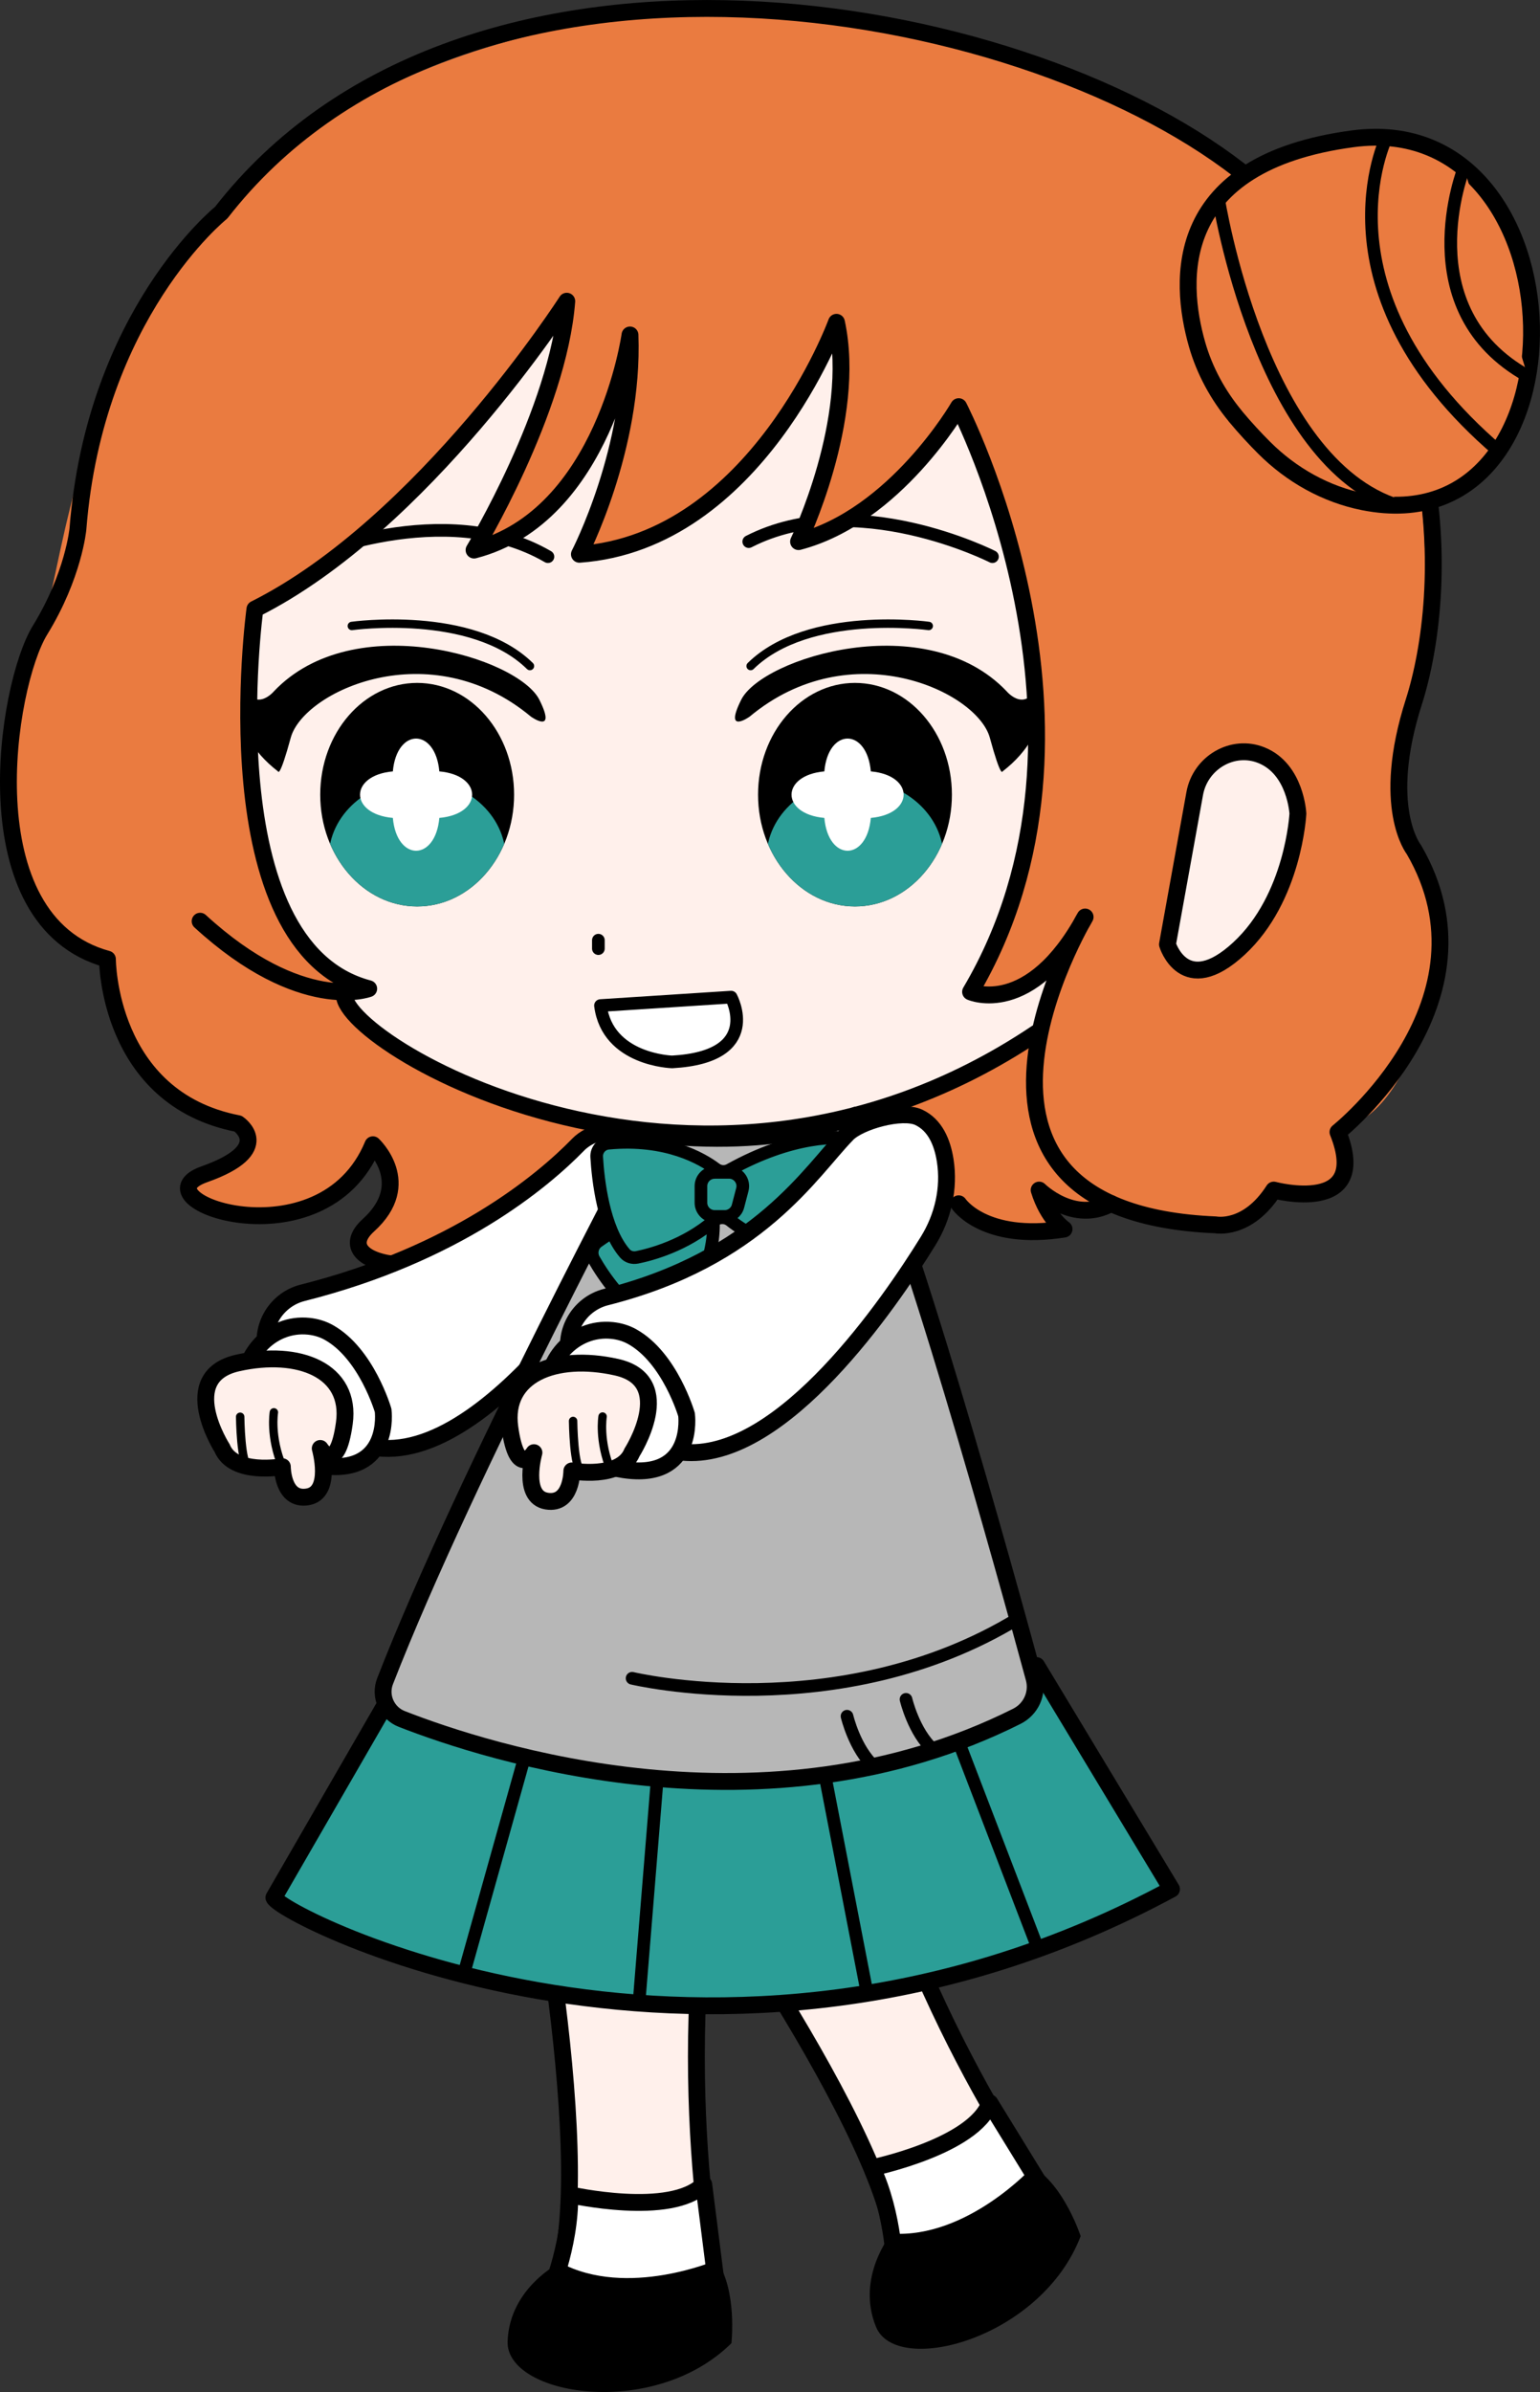 <?xml version="1.0" encoding="UTF-8"?>
<svg id="_レイヤー_2" data-name="レイヤー 2" xmlns="http://www.w3.org/2000/svg" xmlns:xlink="http://www.w3.org/1999/xlink" viewBox="0 0 365.43 567.15">
  <rect x="0" y="0" width="365.43" height="567.15" fill="#333333" stroke="none"/>
  <defs>
    <style>
      .cls-1, .cls-2, .cls-3, .cls-4 {
        fill: none;
      }

      .cls-5 {
        clip-path: url(#clippath);
      }

      .cls-6, .cls-7, .cls-8 {
        fill: #2b9e97;
      }

      .cls-6, .cls-9, .cls-10, .cls-11, .cls-12, .cls-2, .cls-3, .cls-8, .cls-13, .cls-14, .cls-4 {
        stroke: #000;
        stroke-linecap: round;
        stroke-linejoin: round;
      }

      .cls-6, .cls-9, .cls-10, .cls-11, .cls-12, .cls-3 {
        stroke-width: 4px;
      }

      .cls-15, .cls-10, .cls-13 {
        fill: #ea7b40;
      }

      .cls-16, .cls-12, .cls-14 {
        fill: #fff;
      }

      .cls-17, .cls-11 {
        fill: #fff0eb;
      }

      .cls-9 {
        fill: #b7b7b7;
      }

      .cls-18 {
        clip-path: url(#clippath-1);
      }

      .cls-2 {
        stroke-width: 2px;
      }

      .cls-8, .cls-13, .cls-14, .cls-4 {
        stroke-width: 3px;
      }
    </style>
    <clipPath id="clippath">
      <ellipse class="cls-1" cx="98.99" cy="188.42" rx="23" ry="26.5"/>
    </clipPath>
    <clipPath id="clippath-1">
      <ellipse class="cls-1" cx="202.88" cy="188.42" rx="23" ry="26.5"/>
    </clipPath>
  </defs>
  <g id="_レイヤー_1-2" data-name="レイヤー 1">
    <g id="character">
      <g id="face">
        <ellipse class="cls-17" cx="167.99" cy="154.42" rx="126" ry="113.5"/>
        <path class="cls-14" d="M142.49,238.42l31-2s7.7,14.16-13.99,15.36c0,0-15.36-.4-17.01-13.36Z"/>
        <line class="cls-4" x1="141.99" y1="222.92" x2="141.99" y2="224.92"/>
        <g>
          <path d="M56.99,160.92s-4,12,9,22c0,0,.37,1.65,3-8,3-11,33-25,57-5,0,0,6.22,4.44,2-4-5-10-44-22-63-2,0,0-5,6-8-3Z"/>
          <ellipse cx="98.99" cy="188.42" rx="23" ry="26.5"/>
          <g class="cls-5">
            <ellipse class="cls-7" cx="98.99" cy="203.42" rx="21" ry="18.5"/>
          </g>
          <path class="cls-16" d="M93.22,182.9c-10.38,.93-10.38,10.1,0,11.03,.93,10.38,10.1,10.38,11.03,0,10.38-.93,10.38-10.1,0-11.03-.93-10.38-10.1-10.38-11.03,0Z"/>
          <path class="cls-2" d="M83.49,148.42s28.51-4,42.26,9.5"/>
        </g>
        <g>
          <path d="M246.88,160.92s4,12-9,22c0,0-.37,1.65-3-8-3-11-33-25-57-5,0,0-6.22,4.44-2-4,5-10,44-22,63-2,0,0,5,6,8-3Z"/>
          <ellipse cx="202.88" cy="188.42" rx="23" ry="26.5"/>
          <g class="cls-18">
            <ellipse class="cls-7" cx="202.88" cy="203.42" rx="21" ry="18.5"/>
          </g>
          <path class="cls-16" d="M206.64,182.9c10.38,.93,10.38,10.1,0,11.03-.93,10.38-10.1,10.38-11.03,0-10.38-.93-10.38-10.1,0-11.03,.93-10.38,10.1-10.38,11.03,0Z"/>
          <path class="cls-2" d="M220.38,148.42s-28.51-4-42.26,9.5"/>
        </g>
        <path class="cls-4" d="M72.08,132.43s33.36-14.74,57.94-.44"/>
        <path class="cls-4" d="M235.5,131.99s-32.51-16.53-57.83-3.57"/>
      </g>
      <path id="hair-color" class="cls-15" d="M227.49,96.42s-15.5,31.5-38,32c0,0,14.5-33.5,9-52,0,0-8.5,44.5-61,55,0,0,17.5-34.5,12-52,0,0-9.59,48.25-36.05,49.38,0,0,20.55-36.88,21.05-57.38,0,0-47.5,65.5-74,73,0,0-10.66,86.57,25.42,89.53-14.27,11.4,49.08,33.97,65.08,34.97,23.36,1.46-61,47-65.8,24.7,0,0,12.8-9.7,3.3-22.2,0,0-16.05,28.5-43.77,10.5,0,0,20.27-11,11.77-15.5s-28.5-5.5-31-39c0,0-30.14-9.15-22.82-53.33,0,0-1.68-8.17,6.82-24.67S16.71,9.16,171.85,2.04c0,0,191.14-.12,163.64,164.38,0,0-11.5,22.5,0,35s2.87,61.49-16.82,66c0,0,7.84,21-16.42,14.75,0,0-4.02,13.94-23.64,7.35-19.62-6.6-16.39-4.83-16.39-4.83,0,0-.81,6.23-15.02-.77,0,0,11.79,15-19.71,1.5-44.58-19.11-20.5-19.5,18.07-40.74,.43-.24,11.93-27.26,11.93-27.26,0,0-8.86,22.99-27.18,17.75,0,0,36.68-65.25-2.82-138.75Z"/>
      <g id="hair-line">
        <path class="cls-3" d="M47.49,218.42c24,22,40,16,40,16-38-10-27-90-27-90,40-20,74-73,74-73-2,26-22,59-22,59,31-8,37-51,37-51,1,27-12,52-12,52,42-3,61-55,61-55,5,23-9,52-9,52,23-6,38-32,38-32,0,0,39.64,76.49,2.82,138.75,0,0,14.18,6.25,27.18-17.75,0,0-42,70,31,73,0,0,7.52,1.5,13.76-8.25,0,0,23.24,6.25,15.24-13.75,0,0,39-31,18-67,0,0-8-10,0-35s12-87-44-128S108.49-21.58,52.49,50.42c0,0-30,24-34,75,0,0-1,11-9,24S-7.51,218.42,25.49,227.42c0,0,0,33,31,39,0,0,9,6-8,12-17,6,28,22,40-7,0,0,9.88,9.17-1.06,19.08s17.88,15.08,35.47,0"/>
        <path id="jaw" class="cls-3" d="M81.99,234.92c-5.9,9.32,82,65,164,10"/>
        <path class="cls-3" d="M227.49,285.42s6,9,25,6c0,0-3.82-2.5-5.91-9.25,0,0,8.2,8.13,17.06,3.19"/>
      </g>
      <path id="ear" class="cls-11" d="M283.5,188.14l-6.47,35.78s3.95,13,16.95,1c13-12,14-32,14-32,0,0-.5-10.54-8.61-13.84-6.87-2.8-14.55,1.76-15.87,9.06Z"/>
      <g id="dango">
        <path class="cls-10" d="M293.14,98.67c-4.15-5-7.3-10.77-9.09-17.02-4.38-15.33-5.95-43.02,36.94-48.74,55.18-7.36,57.08,96.88,2.58,86.09-8.97-1.78-17.13-6.38-23.6-12.84-2.11-2.11-4.46-4.62-6.84-7.48Z"/>
        <path class="cls-13" d="M289.13,47s9.86,62.91,42.86,72.91"/>
        <path class="cls-13" d="M328.99,32.63s-17.9,36.25,26.55,74.26"/>
        <path class="cls-13" d="M347.38,39.83s-13.36,33.56,15.12,49.32"/>
      </g>
      <g>
        <path class="cls-11" d="M124.99,429.92s19,94,5,115c0,0,10.84,24,40.42,0,0,0-12-55.13,.58-116,0,0-33.53-16.64-46,1Z"/>
        <path class="cls-12" d="M135.19,520.38s24.09,5.44,31.8-2.46l3.42,27s-24.42,23-40.42,0c0,0,5.4-12.08,5.2-24.54Z"/>
        <path d="M132.91,536.48s-12,5.88-12.46,18.66,34.54,18.78,53.11,.44c0,0,1.43-12.67-3.57-19.67,0,0-21.17,9.13-37.09,.56Z"/>
      </g>
      <g>
        <path class="cls-11" d="M160.3,435.81s56.12,77.76,52.05,102.67c0,0,19.78,17.38,36.81-16.69,0,0-33.7-45.25-47.38-105.89,0,0-37.41-1.3-41.48,19.91Z"/>
        <path class="cls-12" d="M206.95,513.98s24.18-4.99,27.94-15.37l14.26,23.18s-12.74,31.03-36.81,16.69c0,0-.07-13.23-5.4-24.5Z"/>
        <path d="M211.52,529.59s-8.5,10.31-3.64,22.14,39.21,2.84,48.55-21.53c0,0-3.93-12.13-11.37-16.44,0,0-15.51,17.05-33.54,15.83Z"/>
      </g>
      <g id="skirt">
        <path class="cls-6" d="M90.99,404.92l-26,45c1.57,4.41,104.18,56.7,213-2l-32-53s-67.65,43.66-155,10Z"/>
        <line class="cls-4" x1="124.45" y1="416.68" x2="110.12" y2="467.79"/>
        <line class="cls-4" x1="155.96" y1="421.76" x2="151.67" y2="474.37"/>
        <line class="cls-4" x1="195.74" y1="420.84" x2="205.55" y2="471.49"/>
        <line class="cls-4" x1="227.49" y1="413.01" x2="245.99" y2="461.21"/>
      </g>
      <g id="arm">
        <path class="cls-12" d="M137.19,271.4c-8.58,8.79-29.13,25.99-65.37,35.13-6.65,1.68-10.53,8.7-8.31,15.19,3.23,9.45,10.61,20.81,27.4,21.68,29.08,1.51,62.91-56.88,62.91-56.88,0,0,5.79-13.13-3.83-17.61-3.94-1.83-9.76-.63-12.8,2.48Z"/>
        <path class="cls-12" d="M58.09,330.82c-1.37-9.06,6.06-17.31,15.18-16.36,1.62,.17,3.22,.62,4.72,1.45,9,5,12.92,18.5,12.92,18.5,0,0,2.08,15.62-14.92,13.06s-17.87-16.4-17.87-16.4l-.04-.25Z"/>
        <path class="cls-11" d="M52.74,343.4s-10.91-16.99,3.67-20.24,27.02,1.78,25.3,14.27-5.72,6-5.72,6c0,0,3,10.48-3,11.48s-5.99-7.15-5.99-7.15c0,0-11.52,2.13-14.27-4.36Z"/>
        <path class="cls-2" d="M64.99,334.87s-.98,5.74,2.01,12.89"/>
        <path class="cls-2" d="M56.99,335.92s.12,11.69,2.06,11.85"/>
      </g>
      <g id="vest">
        <path class="cls-9" d="M153.49,268.86s-42.71,79.95-62.11,129.74c-1.39,3.57,.39,7.58,3.96,8.97,20.38,7.97,86.29,29.28,145.96-.64,3.32-1.67,5.05-5.41,4.08-9-6.49-23.91-30.91-112.4-42.25-133.53,0,0-17.14,8.4-49.64,4.45Z"/>
        <path class="cls-4" d="M149.99,397.92s49.01,11.76,91.51-14.12"/>
        <path class="cls-4" d="M200.99,406.92s1.82,7.76,6.41,11.88"/>
        <path class="cls-4" d="M214.99,402.92s1.82,7.76,6.41,11.88"/>
      </g>
      <g id="ribbon">
        <path class="cls-8" d="M177.56,286.68s2.82,20,10.7,25.06c6.07,3.89,15.47-11.23,19.48-18.41,1.18-2.11,.44-4.8-1.68-5.94-5.13-2.76-15.39-6.31-28.5-.71Z"/>
        <path class="cls-8" d="M169.05,287s-12.36-3.27-27.2,7.4c-1.34,.97-1.72,2.8-.9,4.24,2.19,3.83,7.03,11.08,14.12,15.06,2.02,1.13,4.58,.62,5.95-1.25,3.5-4.79,9.59-14.88,8.03-25.44Z"/>
        <path class="cls-8" d="M169.83,277.14c-3.23-2.42-11.67-7.37-25.46-6.08-1.65,.15-2.88,1.61-2.78,3.26,.32,5.4,1.59,16.97,6.68,22.86,.71,.83,1.84,1.16,2.91,.94,3.42-.69,11.38-2.83,18.15-8.61,1.14-.98,2.79-1.05,3.97-.12,3.38,2.67,11.07,7.62,22.84,8.83,1.42,.15,2.76-.69,3.24-2.03,1.41-3.91,4.4-12.52,7.07-22.24,.49-1.79-.68-3.61-2.52-3.89-5.15-.78-15.99-.88-30.79,7.31-1.05,.58-2.35,.49-3.31-.23Z"/>
        <path class="cls-8" d="M169.58,277.97h3.42c2.13,0,3.69,2.02,3.15,4.08l-1.03,3.94c-.37,1.43-1.67,2.43-3.15,2.43h-2.39c-1.8,0-3.25-1.46-3.25-3.25v-3.94c0-1.8,1.46-3.25,3.25-3.25Z"/>
      </g>
      <g id="arm-2" data-name="arm">
        <path class="cls-12" d="M200.99,268.92c-8.58,8.79-20.93,29.47-57.17,38.61-6.65,1.68-10.53,8.7-8.31,15.19,3.23,9.45,10.61,20.81,27.4,21.68,23.1,1.2,48.04-35.14,57.32-50.15,3.53-5.71,5.1-12.48,4.06-19.11-.67-4.27-2.39-8.41-6.3-10.23s-13.97,.89-17,4Z"/>
        <path class="cls-12" d="M130.09,331.82c-1.37-9.06,6.06-17.31,15.18-16.36,1.62,.17,3.22,.62,4.72,1.45,9,5,12.92,18.5,12.92,18.5,0,0,2.08,15.62-14.92,13.06s-17.87-16.4-17.87-16.4l-.04-.25Z"/>
        <path class="cls-11" d="M149.95,344.4s10.91-16.99-3.67-20.24c-14.58-3.25-27.02,1.78-25.3,14.27s5.72,6,5.72,6c0,0-3,10.48,3,11.48s5.99-7.15,5.99-7.15c0,0,11.52,2.13,14.27-4.36Z"/>
        <path class="cls-2" d="M142.99,335.87s-.98,5.74,2.01,12.89"/>
        <path class="cls-2" d="M135.99,336.92s.12,11.69,2.06,11.85"/>
      </g>
    </g>
  </g>
</svg>